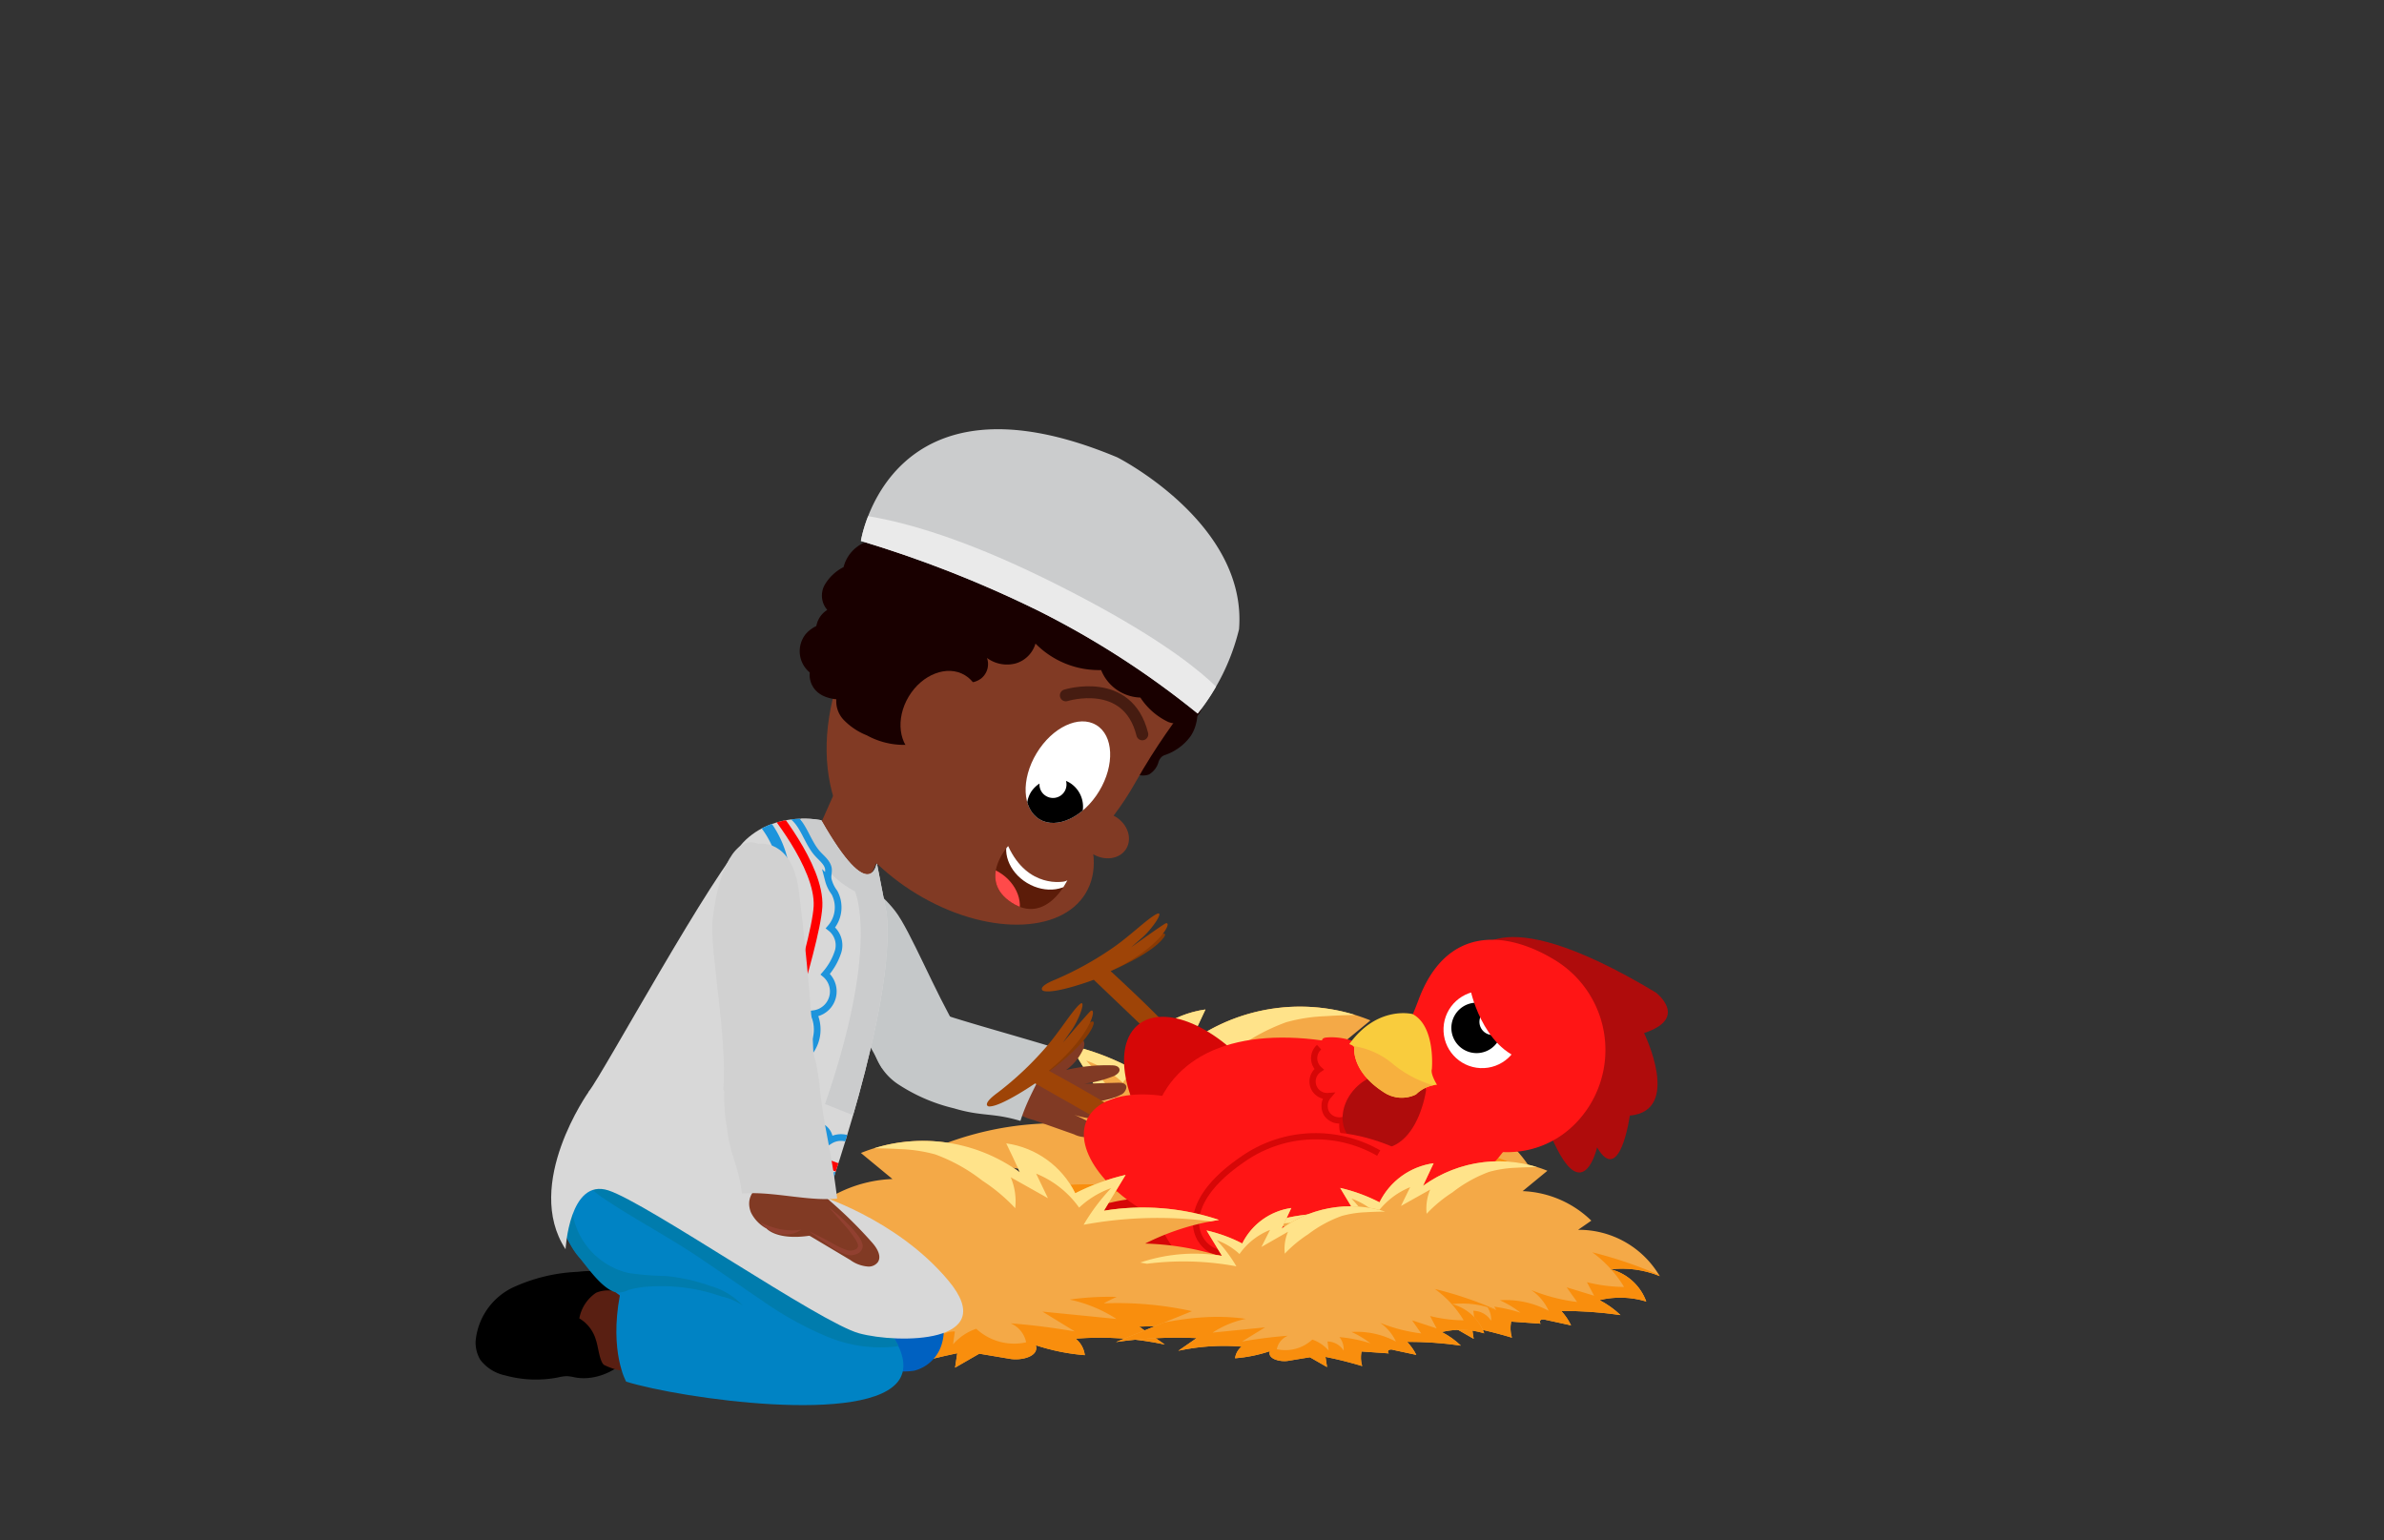 <svg xmlns="http://www.w3.org/2000/svg" xmlns:xlink="http://www.w3.org/1999/xlink" viewBox="0 0 260 168"><rect x="0" y="0" width="260" height="168" fill="#333333" stroke="none"/><defs><style>.cls-1{fill:#f4a947;}.cls-2{fill:#f9cc3d;}.cls-3{fill:#0083c4;}.cls-4{fill:#d8d8d8;}.cls-5{fill:#fff;}.cls-6{fill:#cbcccd;}.cls-7{fill:#5c1c09;}.cls-8{fill:#591f12;}.cls-9{clip-path:url(#clip-path);}.cls-10{fill:#f98e0d;}.cls-11{fill:#ffe38a;}.cls-12{fill:#813a24;}.cls-13{fill:#c5c8c9;}.cls-14{fill:#d60707;}.cls-15{fill:#893a04;}.cls-16{fill:#9e4407;}.cls-17{fill:#ff1515;}.cls-18,.cls-29,.cls-30,.cls-34,.cls-41{fill:none;}.cls-18{stroke:#d60707;stroke-width:0.68px;}.cls-18,.cls-29,.cls-30{stroke-miterlimit:10;}.cls-19{fill:#af0c0c;}.cls-20{clip-path:url(#clip-path-2);}.cls-21{fill:#f7b03e;}.cls-22{clip-path:url(#clip-path-3);}.cls-23{clip-path:url(#clip-path-4);}.cls-24{clip-path:url(#clip-path-5);}.cls-25{fill:#0061c1;}.cls-26{clip-path:url(#clip-path-6);}.cls-27{fill:#007cad;}.cls-28{clip-path:url(#clip-path-7);}.cls-29{stroke:red;stroke-width:0.95px;}.cls-30{stroke:#1d94dc;stroke-width:0.73px;}.cls-31{fill:#1d94dc;}.cls-32{fill:#190000;}.cls-33{clip-path:url(#clip-path-8);}.cls-34{stroke:#461c11;stroke-linecap:round;stroke-linejoin:round;stroke-width:1.3px;}.cls-35{clip-path:url(#clip-path-9);}.cls-36{fill:#eaeaea;}.cls-37{clip-path:url(#clip-path-10);}.cls-38{fill:#ff4a4a;}.cls-39{fill:#d1d1d1;}.cls-40{fill:#914030;}</style><clipPath id="clip-path"><path class="cls-1" d="M114.16,128.06a60.66,60.66,0,0,0-15.38-1.37,34.45,34.45,0,0,1,15.5-4.17,30.63,30.63,0,0,0-9.14-2.93,29.71,29.71,0,0,1,14.25-1.17L116.7,114a27,27,0,0,1,6.23,2.27,11.24,11.24,0,0,1,8.54-6.17l-1.68,3.58a20.41,20.41,0,0,1,19.67-2.39l-3.91,3.22a16.43,16.43,0,0,1,10.85,4.67l-2.09,1.42a14.84,14.84,0,0,1,12.9,7.32,15.79,15.79,0,0,0-7.72-1.07,8.17,8.17,0,0,1,5.6,5.09,14.05,14.05,0,0,0-7.4-.21,13.73,13.73,0,0,1,3.31,2.36,62.31,62.31,0,0,0-9.36-.65,9.08,9.08,0,0,1,1.56,2.27l-4-.86a1,1,0,0,0-.74,0c-.22.12-.28.51,0,.61l-4.71-.34a5.2,5.2,0,0,0,.12,2.54q-3.12-.94-6.32-1.59l.27,1.78-3-1.72c-1.25.2-2.51.4-3.78.63-1.45.25-3.65-.28-3.23-1.68a25.56,25.56,0,0,1-6.06,1.22,3.08,3.08,0,0,1,1.14-2,38.18,38.18,0,0,0-11,.72l3.17-2.21a76.12,76.12,0,0,0-14.07.7Z"/></clipPath><clipPath id="clip-path-2"><path class="cls-2" d="M150.89,119.11a3.52,3.52,0,0,0,3.53.26,3.72,3.72,0,0,1,2.3-1.06s-.74-1.17-.56-1.71c0,0,.43-4.66-2.1-6,0,0-3.83-1-6.91,3.28a1.46,1.46,0,0,1,.55.3S147.28,116.78,150.89,119.11Z"/></clipPath><clipPath id="clip-path-3"><path class="cls-1" d="M144.4,139.25a42.45,42.45,0,0,0-10.61-.95,23.69,23.69,0,0,1,10.7-2.87,20.69,20.69,0,0,0-6.31-2,20.39,20.39,0,0,1,9.83-.81c-.61-1-1.23-2-1.85-3.06a18.25,18.25,0,0,1,4.29,1.57,7.76,7.76,0,0,1,5.9-4.26c-.39.82-.78,1.65-1.16,2.47a14.09,14.09,0,0,1,13.57-1.65l-2.7,2.22a11.37,11.37,0,0,1,7.49,3.22l-1.44,1a10.22,10.22,0,0,1,8.9,5.05,10.8,10.8,0,0,0-5.33-.74,5.6,5.6,0,0,1,3.86,3.51,9.68,9.68,0,0,0-5.1-.15,9.69,9.69,0,0,1,2.29,1.63,43.66,43.66,0,0,0-6.46-.45,6.32,6.32,0,0,1,1.07,1.57l-2.77-.6a.74.74,0,0,0-.51,0c-.15.09-.19.35,0,.42l-3.25-.23a3.58,3.58,0,0,0,.08,1.75c-1.44-.43-2.89-.8-4.36-1.1l.19,1.23-2.07-1.19c-.86.14-1.73.28-2.61.44s-2.52-.19-2.22-1.16a17.52,17.52,0,0,1-4.18.84,2.11,2.11,0,0,1,.78-1.4,26.3,26.3,0,0,0-7.61.5l2.19-1.52a51.69,51.69,0,0,0-9.71.47Z"/></clipPath><clipPath id="clip-path-4"><path class="cls-1" d="M125,140.51a53.65,53.65,0,0,1,13.55-1.2,30.38,30.38,0,0,0-13.66-3.68,26.94,26.94,0,0,1,8.06-2.58,26.13,26.13,0,0,0-12.56-1l2.37-3.91a23.92,23.92,0,0,0-5.49,2,9.94,9.94,0,0,0-7.53-5.44c.5,1,1,2.11,1.49,3.16a18,18,0,0,0-17.34-2.11l3.44,2.84a14.49,14.49,0,0,0-9.56,4.11l1.85,1.26a13.06,13.06,0,0,0-11.37,6.45,13.86,13.86,0,0,1,6.8-.94,7.15,7.15,0,0,0-4.93,4.48,12.51,12.51,0,0,1,6.52-.19,12.36,12.36,0,0,0-2.93,2.09,55.67,55.67,0,0,1,8.26-.58,8.11,8.11,0,0,0-1.38,2l3.53-.76a1,1,0,0,1,.66,0c.19.11.25.45,0,.54l4.16-.29a4.56,4.56,0,0,1-.11,2.23q2.74-.82,5.57-1.4l-.24,1.57,2.64-1.52,3.33.56c1.27.22,3.22-.25,2.84-1.48a22.71,22.71,0,0,0,5.34,1.08,2.73,2.73,0,0,0-1-1.8,33.76,33.76,0,0,1,9.72.64l-2.79-1.95a66.68,66.68,0,0,1,12.39.62Z"/></clipPath><clipPath id="clip-path-5"><path class="cls-1" d="M130,143a38,38,0,0,0-9.63-.85,21.53,21.53,0,0,1,9.7-2.61,19.15,19.15,0,0,0-5.72-1.84,18.63,18.63,0,0,1,8.92-.73l-1.68-2.77a16.34,16.34,0,0,1,3.89,1.42,7.08,7.08,0,0,1,5.35-3.87L139.78,134a12.78,12.78,0,0,1,12.31-1.5l-2.45,2a10.27,10.27,0,0,1,6.8,2.93l-1.31.89a9.27,9.27,0,0,1,8.07,4.58,9.85,9.85,0,0,0-4.83-.67,5.11,5.11,0,0,1,3.5,3.19,8.85,8.85,0,0,0-4.63-.14,8.78,8.78,0,0,1,2.08,1.48,39.62,39.62,0,0,0-5.86-.41,5.76,5.76,0,0,1,1,1.42l-2.51-.54a.66.66,0,0,0-.46,0c-.14.08-.18.32,0,.38l-3-.21a3.29,3.29,0,0,0,.07,1.59c-1.3-.39-2.62-.73-4-1l.17,1.11-1.87-1.07c-.79.12-1.57.25-2.37.39s-2.29-.17-2-1.05a15.85,15.85,0,0,1-3.79.77,1.92,1.92,0,0,1,.71-1.27,23.5,23.5,0,0,0-6.9.45l2-1.38a47.08,47.08,0,0,0-8.8.43Z"/></clipPath><clipPath id="clip-path-6"><path class="cls-3" d="M85.71,135.1s15.59,10.32,12.38,15.36-23.84,2.07-29.8.23c0,0-1.84-3.21-.69-9.4,0,0-8-5.73-6.42-10.54S79.29,124.33,85.71,135.1Z"/></clipPath><clipPath id="clip-path-7"><path class="cls-4" d="M89.57,89.46s-4.76-1.07-8.2,2.1S65.71,117.2,64.24,119s21.93,12.92,25.54,12.79c0,0,8-22.1,6.92-32.17l-1.08-5.53S95,99,89.57,89.46Z"/></clipPath><clipPath id="clip-path-8"><ellipse class="cls-5" cx="116.47" cy="84.23" rx="6" ry="3.99" transform="translate(-15.78 140.53) rotate(-58.94)"/></clipPath><clipPath id="clip-path-9"><path class="cls-6" d="M121.85,49.88s14.21,7.18,13.28,18.75a23.69,23.69,0,0,1-4.51,9.19A95.12,95.12,0,0,0,113,66.49,126,126,0,0,0,93.89,59S96.92,39.44,121.85,49.88Z"/></clipPath><clipPath id="clip-path-10"><path class="cls-7" d="M116.41,96s-2.28,4.9-6.07,2.45-.39-6.18-.39-6.18c2.17,4.74,6.14,3.86,6.14,3.86A.87.87,0,0,0,116.41,96Z"/></clipPath></defs><g id="Layer_7" data-name="Layer 7"><path d="M62.73,150.23a6.31,6.31,0,0,0-.87-.14,4.48,4.48,0,0,0-1,.14,12.6,12.6,0,0,1-5.76-.22,4.58,4.58,0,0,1-2.73-1.72,3.71,3.71,0,0,1-.5-2,7.21,7.21,0,0,1,4-5.84,18.71,18.71,0,0,1,7.18-1.74,10.45,10.45,0,0,1,2.68,0,5.67,5.67,0,0,1,4.55,4.79C70.74,147.31,66.47,150.91,62.73,150.23Z"/><path class="cls-8" d="M65,146.18a4,4,0,0,0-1.82-2.39A4.31,4.31,0,0,1,65,141a3.27,3.27,0,0,1,2-.18,5.43,5.43,0,0,1,3,1.51,4.18,4.18,0,0,1,1.25,3,5.63,5.63,0,0,1-.19,1.23c-.4,1.55-1.06,3.26-2.82,3a6.88,6.88,0,0,1-2.37-.7C65.38,148.48,65.23,146.78,65,146.18Z"/><path class="cls-1" d="M114.16,128.06a60.66,60.66,0,0,0-15.38-1.37,34.45,34.45,0,0,1,15.5-4.17,30.63,30.63,0,0,0-9.14-2.93,29.71,29.71,0,0,1,14.25-1.17L116.7,114a27,27,0,0,1,6.23,2.27,11.24,11.24,0,0,1,8.54-6.17l-1.68,3.58a20.41,20.41,0,0,1,19.67-2.39l-3.91,3.22a16.43,16.43,0,0,1,10.85,4.67l-2.09,1.42a14.84,14.84,0,0,1,12.9,7.32,15.79,15.79,0,0,0-7.72-1.07,8.17,8.17,0,0,1,5.6,5.09,14.05,14.05,0,0,0-7.4-.21,13.73,13.73,0,0,1,3.31,2.36,62.31,62.31,0,0,0-9.36-.65,9.08,9.08,0,0,1,1.56,2.27l-4-.86a1,1,0,0,0-.74,0c-.22.12-.28.51,0,.61l-4.71-.34a5.2,5.2,0,0,0,.12,2.54q-3.12-.94-6.32-1.59l.27,1.78-3-1.72c-1.25.2-2.51.4-3.78.63-1.45.25-3.65-.28-3.23-1.68a25.56,25.56,0,0,1-6.06,1.22,3.08,3.08,0,0,1,1.14-2,38.18,38.18,0,0,0-11,.72l3.17-2.21a76.12,76.12,0,0,0-14.07.7Z"/><g class="cls-9"><path class="cls-10" d="M168.55,128.42a66.08,66.08,0,0,0-12-4.22,18.5,18.5,0,0,1,5,5.47,25.23,25.23,0,0,1-5.86-.75l1.15,2.15-4.33-1.34,1.59,2.28a27.83,27.83,0,0,1-7.17-1.85,8,8,0,0,1,2.76,3.27,14.51,14.51,0,0,0-7.73-1.66,16.09,16.09,0,0,1,3.28,2,23.47,23.47,0,0,0-5.38-1.09,3.41,3.41,0,0,1,.72,2.36,3.28,3.28,0,0,0-2.81-1.57l.22,1.6a6.65,6.65,0,0,0-2.87-1.93A6.88,6.88,0,0,1,129,134.8a3.19,3.19,0,0,1,1.92-2.35q-4,.31-7.94,1l4-2.46-9.15.91a16.91,16.91,0,0,1,5.79-2.39c-9.07-1.31-18.19,1.36-27,4l15.19,9c3.34,2,6.79,4,10.64,4.49a28.71,28.71,0,0,0,9-.77,221.86,221.86,0,0,1,23.05-3.51c7.14-.6,14.89-.76,20.52-5.19a2.36,2.36,0,0,0,.8-.92,2.53,2.53,0,0,0,0-1.34c-.31-2-1-4.52-3.07-4.85"/><path class="cls-11" d="M151,110.71q-3.24-.09-6.46.12a18.09,18.09,0,0,0-4.27.66,21.44,21.44,0,0,0-5.86,3.24,22.78,22.78,0,0,0-4.07,3.38,7.83,7.83,0,0,1,.56-3.83l-4.61,2.6,1.49-3a12.06,12.06,0,0,0-5.32,4.21,11.42,11.42,0,0,0-4-2.42,24.85,24.85,0,0,1,3.42,4.55,50.17,50.17,0,0,0-21.16.6c1.39-4.37,5.34-7.41,9.39-9.55a78.21,78.21,0,0,1,10.87-4.5,46.29,46.29,0,0,1,9.73-2.53,47.44,47.44,0,0,1,11.16.38A77.06,77.06,0,0,1,150,106a10.48,10.48,0,0,1,5.17,2.4"/></g><path class="cls-12" d="M118,113.36c.38.21.28.78.09,1.16a5.73,5.73,0,0,1-1.82,2.18,19,19,0,0,1,5-.51c.33,0,.74.09.82.41s-.3.63-.64.77a13,13,0,0,1-3.17.82l3.64-.1c.32,0,.7,0,.87.28s-.12.82-.48,1a7,7,0,0,1-4,.7,5.08,5.08,0,0,1,3.33,1.17,3,3,0,0,1-2.17.79,9.24,9.24,0,0,1-2.32-.44,13.84,13.84,0,0,1,2.23,1.15.78.78,0,0,1,.37.37c.12.31-.15.64-.45.78a2.92,2.92,0,0,1-2.18-.18l-4.39-1.55a6.08,6.08,0,0,1-3-1.76c-1.39-1.81-.19-4.52,1.79-5.32a19.67,19.67,0,0,1,2.41-.58C114.83,114.31,117.18,112.9,118,113.36Z"/><path class="cls-13" d="M101.5,116.45c1.63-1.51,3-1.63,3-4-2.56-4.31-5.22-10.94-6.85-13.06-3.47-4.5-7.45-3.94-7.45-3.94-2.59.28-2.5,4.43-.21,9.75,1.21,2.82,3.62,6.49,6.19,11.26C98.15,116.34,99.91,117.92,101.5,116.45Z"/><path class="cls-13" d="M95.1,112.39a6.41,6.41,0,0,0,2.77,5.81,19.13,19.13,0,0,0,6.17,2.68c3.09.92,4.16.45,7.25,1.37,1-3.13,2.47-4.93,3.5-8.06C110,112.75,107.22,112,104,111,100.48,109.88,95.89,107.34,95.1,112.39Z"/><path class="cls-14" d="M121.69,141.87A4.2,4.2,0,0,1,119,141c-.7-.68-.68-2.11.25-2.41A9.88,9.88,0,0,1,114,138c-1.22-.51-2.47-1.55-2.33-2.87s1.62-2.08,2.94-2.3a10,10,0,0,1,5.37.57,1,1,0,0,1-.31-1.44,2.49,2.49,0,0,1,1.48-.8c5-1.23,10.27,0,15,2a12,12,0,0,1,4,2.45c4,4.08-1.28,5.53-4.64,6.11A58.13,58.13,0,0,1,121.69,141.87Z"/><path class="cls-15" d="M114,117.16s4.42-3.11,5.22-5.32-6,4.77-6,4.77Z"/><path class="cls-16" d="M120.7,122.6l-7.81-4.44s-3.82,2.63-5.07,2.51c0,0-.84-.17,1-1.51A35.34,35.34,0,0,0,114,114.3c1.51-1.71,2.89-4,3.73-4.75s-.08,1.81-1,3l-.81,1.17s2.2-2.6,2.93-3.37.6,1.76-3.32,5.43l-1.15,1s5.69,3.08,7.87,4.6S123.8,123.9,120.7,122.6Z"/><path class="cls-17" d="M168.41,118.21s-3.77,8.89-10,12.4l-2.69-10.11s5.25-2,5.52-5.92Z"/><path class="cls-15" d="M120.56,106.15s5-2,6.36-3.9-7,3.18-7,3.18Z"/><path class="cls-16" d="M125.79,113.07l-6.5-6.21s-4.34,1.62-5.53,1.2c0,0-.77-.37,1.33-1.22a35.63,35.63,0,0,0,6.25-3.45c1.88-1.29,3.79-3.19,4.78-3.69s-.52,1.73-1.7,2.69l-1.07.94s2.76-2,3.66-2.56.16,1.86-4.54,4.47l-1.35.67s4.77,4.37,6.51,6.37S128.47,115.08,125.79,113.07Z"/><ellipse class="cls-14" cx="131.84" cy="121.38" rx="6.6" ry="12.32" transform="translate(-46.91 108.55) rotate(-38.53)"/><path class="cls-17" d="M159.58,127.22c-.47,8.59-11.57,14.48-21.06,14s-13.79-7.27-13.31-15.86,6.78-12.68,16.28-12.15S160.06,118.63,159.58,127.22Z"/><path class="cls-17" d="M148.54,114a6.8,6.8,0,0,0-3.94-.84.82.82,0,0,0-.3.1.47.47,0,0,0-.06.61,1.32,1.32,0,0,0,.52.41,3.29,3.29,0,0,0-1.56,0c-.48.14-1,.53-.89,1a1,1,0,0,0,.3.47,5.14,5.14,0,0,0,1.27,1,3.24,3.24,0,0,0-1,.59,1.14,1.14,0,0,0-.37,1.05,1.41,1.41,0,0,0,.29.52,4,4,0,0,0,2.82,1.49,1.28,1.28,0,0,0-.95.43.26.26,0,0,0-.1.21c0,.11.11.19.21.24a6.42,6.42,0,0,0,2.12.58,26.62,26.62,0,0,0,4.08.42,3.7,3.7,0,0,0,1.71-.32,1.54,1.54,0,0,0,.91-1.39,4.41,4.41,0,0,0-.21-.87c-.09-.43,0-.88-.11-1.32a3.22,3.22,0,0,0-1.71-2.28A28,28,0,0,0,148.54,114Z"/><path class="cls-18" d="M143.86,114.21a1.63,1.63,0,0,0,0,2.42,1.59,1.59,0,0,0,1,2.91,1.67,1.67,0,0,0-.17,1.93,1.65,1.65,0,0,0,1.81.67,2,2,0,0,0,1.18,2.52,5.74,5.74,0,0,0,3.08.15"/><ellipse class="cls-17" cx="129.75" cy="127.24" rx="6.6" ry="12.32" transform="translate(-39.76 192.75) rotate(-65.57)"/><path class="cls-14" d="M150.48,129.53a8.14,8.14,0,0,0-4.67,3c-.27-.25-.69,0-.95.25a14.8,14.8,0,0,0-2.4,3.06,6.16,6.16,0,0,1,2.69-4.5c.79-1.84,2.92-2.72,4.9-3a8.43,8.43,0,0,1,3.32,0,3.7,3.7,0,0,1,2.51,1.8C154,129.61,152.44,129.09,150.48,129.53Z"/><path class="cls-19" d="M160.65,104.53s1.75-7.21,19.94,3.72c0,0,3.67,2.79-1.29,4.42,0,0,4.18,8.49-1.55,9,0,0-1.08,7.74-3.57,3.47,0,0-1.44,6.34-4.59-.28L164,113.4l-1-5.53Z"/><path class="cls-17" d="M154.7,109.06c-2.21,6-5.58,9.26,3.5,14.8,5.42,3.3,11.91,2,15.21-3.37a11.48,11.48,0,0,0-3.83-15.78C164.17,101.41,157.7,101,154.7,109.06Z"/><path class="cls-19" d="M155.53,118.89s-1,7.48-6.31,6.29-2.58-9.26,4.17-8.15A2.37,2.37,0,0,1,155.53,118.89Z"/><path class="cls-2" d="M150.89,119.11a3.52,3.52,0,0,0,3.53.26,3.72,3.72,0,0,1,2.3-1.06s-.74-1.17-.56-1.71c0,0,.43-4.66-2.1-6,0,0-3.83-1-6.91,3.28a1.46,1.46,0,0,1,.55.3S147.28,116.78,150.89,119.11Z"/><g class="cls-20"><path class="cls-21" d="M158.12,118.76a12.53,12.53,0,0,1-6.09-2.62,8.74,8.74,0,0,0-5.54-2.15s.54,4.78.44,4.72,7.73,3,7.73,3Z"/></g><circle class="cls-5" cx="161.63" cy="112.29" r="4.21" transform="translate(41.97 268.53) rotate(-87.34)"/><path d="M162.47,109.76a2.34,2.34,0,0,1,.34.26,1.43,1.43,0,1,0,.95,2.47,2.75,2.75,0,1,1-1.29-2.73Z"/><path class="cls-17" d="M160.43,108.2s1.59,7.26,7.06,7.62l1.45-7L161,106.39Z"/><path class="cls-17" d="M154.53,126.43s-11.85-7.68-19.93,1.75-1.48,8.49-1.48,8.49-4.18,3.37-3.37,7,26.53,1.21,27.75-12.53"/><path class="cls-18" d="M150.36,125.76a13.82,13.82,0,0,0-14.82.67c-7.68,5.25-5.12,9.83-2.42,10.24a13,13,0,0,0-2.43,2.69"/><path class="cls-1" d="M144.4,139.25a42.45,42.45,0,0,0-10.61-.95,23.69,23.69,0,0,1,10.7-2.87,20.69,20.69,0,0,0-6.31-2,20.39,20.39,0,0,1,9.83-.81c-.61-1-1.23-2-1.85-3.06a18.25,18.25,0,0,1,4.29,1.57,7.76,7.76,0,0,1,5.9-4.26c-.39.82-.78,1.65-1.16,2.47a14.09,14.09,0,0,1,13.57-1.65l-2.7,2.22a11.37,11.37,0,0,1,7.49,3.22l-1.44,1a10.22,10.22,0,0,1,8.9,5.05,10.8,10.8,0,0,0-5.33-.74,5.6,5.6,0,0,1,3.86,3.51,9.68,9.68,0,0,0-5.1-.15,9.69,9.69,0,0,1,2.29,1.63,43.66,43.66,0,0,0-6.46-.45,6.32,6.32,0,0,1,1.07,1.57l-2.77-.6a.74.74,0,0,0-.51,0c-.15.09-.19.35,0,.42l-3.25-.23a3.58,3.58,0,0,0,.08,1.75c-1.44-.43-2.89-.8-4.36-1.1l.19,1.23-2.07-1.19c-.86.14-1.73.28-2.61.44s-2.52-.19-2.22-1.16a17.52,17.52,0,0,1-4.18.84,2.11,2.11,0,0,1,.78-1.4,26.3,26.3,0,0,0-7.61.5l2.19-1.52a51.69,51.69,0,0,0-9.71.47Z"/><g class="cls-22"><path class="cls-10" d="M181.93,139.5a46,46,0,0,0-8.28-2.92,12.92,12.92,0,0,1,3.47,3.78,17.29,17.29,0,0,1-4.05-.52l.79,1.48-3-.92L172,142A19.61,19.61,0,0,1,167,140.7a5.49,5.49,0,0,1,1.9,2.26,10,10,0,0,0-5.33-1.15,11,11,0,0,1,2.26,1.36,16.73,16.73,0,0,0-3.71-.75,2.4,2.4,0,0,1,.5,1.63,2.32,2.32,0,0,0-1.94-1.09l.15,1.11a4.61,4.61,0,0,0-2-1.33,4.78,4.78,0,0,1-4.26,1.16,2.19,2.19,0,0,1,1.33-1.62q-2.76.21-5.48.69l2.76-1.7-6.31.63a11.81,11.81,0,0,1,4-1.65c-6.26-.91-12.55.94-18.61,2.76l10.49,6.22c2.3,1.36,4.68,2.75,7.34,3.09a19.93,19.93,0,0,0,6.19-.53,152.72,152.72,0,0,1,15.91-2.42c4.93-.42,10.27-.53,14.16-3.58a1.75,1.75,0,0,0,.55-.63,1.72,1.72,0,0,0,0-.93c-.21-1.4-.71-3.12-2.11-3.35"/><path class="cls-11" d="M169.8,127.28c-1.49,0-3,0-4.46.08a12.68,12.68,0,0,0-2.94.45,14.83,14.83,0,0,0-4,2.24,15,15,0,0,0-2.81,2.33,5.31,5.31,0,0,1,.39-2.64l-3.19,1.79,1-2.05a8.36,8.36,0,0,0-3.67,2.9,7.89,7.89,0,0,0-2.73-1.66,16.86,16.86,0,0,1,2.36,3.14,34.4,34.4,0,0,0-14.6.41c1-3,3.68-5.12,6.48-6.59a52.16,52.16,0,0,1,7.5-3.1,32.06,32.06,0,0,1,6.71-1.76,33.09,33.09,0,0,1,7.7.27,53,53,0,0,1,5.62.9,7.19,7.19,0,0,1,3.57,1.66"/></g><path class="cls-1" d="M125,140.51a53.65,53.65,0,0,1,13.55-1.2,30.38,30.38,0,0,0-13.66-3.68,26.94,26.94,0,0,1,8.06-2.58,26.13,26.13,0,0,0-12.56-1l2.37-3.91a23.92,23.92,0,0,0-5.49,2,9.94,9.94,0,0,0-7.53-5.44c.5,1,1,2.11,1.49,3.16a18,18,0,0,0-17.34-2.11l3.44,2.84a14.49,14.49,0,0,0-9.56,4.11l1.85,1.26a13.06,13.06,0,0,0-11.37,6.45,13.86,13.86,0,0,1,6.8-.94,7.15,7.15,0,0,0-4.93,4.48,12.51,12.51,0,0,1,6.52-.19,12.36,12.36,0,0,0-2.93,2.09,55.67,55.67,0,0,1,8.26-.58,8.11,8.11,0,0,0-1.38,2l3.53-.76a1,1,0,0,1,.66,0c.19.11.25.45,0,.54l4.16-.29a4.56,4.56,0,0,1-.11,2.23q2.74-.82,5.57-1.4l-.24,1.57,2.64-1.52,3.33.56c1.27.22,3.22-.25,2.84-1.48a22.71,22.71,0,0,0,5.34,1.08,2.73,2.73,0,0,0-1-1.8,33.76,33.76,0,0,1,9.72.64l-2.79-1.95a66.68,66.68,0,0,1,12.39.62Z"/><g class="cls-23"><path class="cls-10" d="M77,140.83a58.37,58.37,0,0,1,10.59-3.72,16.23,16.23,0,0,0-4.44,4.82,22.54,22.54,0,0,0,5.17-.66l-1,1.89L91.14,142l-1.4,2a25,25,0,0,0,6.32-1.64,7.1,7.1,0,0,0-2.43,2.89,12.78,12.78,0,0,1,6.81-1.47,14.6,14.6,0,0,0-2.89,1.74,20.76,20.76,0,0,1,4.74-1,3.05,3.05,0,0,0-.64,2.08,2.92,2.92,0,0,1,2.49-1.39l-.2,1.41a5.86,5.86,0,0,1,2.53-1.7,6.06,6.06,0,0,0,5.44,1.48,2.85,2.85,0,0,0-1.69-2.07c2.34.18,4.67.48,7,.88l-3.53-2.16,8.07.8a15.16,15.16,0,0,0-5.11-2.11c8-1.16,16,1.2,23.76,3.52L127,153.26c-2.94,1.74-6,3.52-9.37,4a25.55,25.55,0,0,1-7.92-.68,193.87,193.87,0,0,0-20.32-3.09c-6.29-.53-13.11-.67-18.08-4.57a2.17,2.17,0,0,1-.7-.81,2.25,2.25,0,0,1,0-1.18c.27-1.79.91-4,2.7-4.28"/><path class="cls-11" d="M92.52,125.22c1.9,0,3.8,0,5.69.11a16.53,16.53,0,0,1,3.77.57,18.84,18.84,0,0,1,5.16,2.87,19.3,19.3,0,0,1,3.58,3,6.71,6.71,0,0,0-.49-3.37l4.06,2.28L113,128a10.67,10.67,0,0,1,4.69,3.71,10,10,0,0,1,3.49-2.13,22.18,22.18,0,0,0-3,4,44.26,44.26,0,0,1,18.65.53c-1.22-3.85-4.7-6.53-8.28-8.42a68.48,68.48,0,0,0-9.58-4,41.13,41.13,0,0,0-8.57-2.24,42.14,42.14,0,0,0-9.84.35A64.42,64.42,0,0,0,93.35,121a9.27,9.27,0,0,0-4.56,2.13"/></g><path class="cls-1" d="M130,143a38,38,0,0,0-9.63-.85,21.53,21.53,0,0,1,9.7-2.61,19.15,19.15,0,0,0-5.72-1.84,18.63,18.63,0,0,1,8.92-.73l-1.68-2.77a16.34,16.34,0,0,1,3.89,1.42,7.08,7.08,0,0,1,5.35-3.87L139.78,134a12.78,12.78,0,0,1,12.31-1.5l-2.45,2a10.27,10.27,0,0,1,6.8,2.93l-1.31.89a9.27,9.27,0,0,1,8.07,4.58,9.85,9.85,0,0,0-4.83-.67,5.11,5.11,0,0,1,3.5,3.19,8.85,8.85,0,0,0-4.63-.14,8.78,8.78,0,0,1,2.08,1.48,39.62,39.62,0,0,0-5.86-.41,5.76,5.76,0,0,1,1,1.42l-2.51-.54a.66.66,0,0,0-.46,0c-.14.08-.18.32,0,.38l-3-.21a3.29,3.29,0,0,0,.07,1.59c-1.3-.39-2.62-.73-4-1l.17,1.11-1.87-1.07c-.79.12-1.57.25-2.37.39s-2.29-.17-2-1.05a15.85,15.85,0,0,1-3.79.77,1.92,1.92,0,0,1,.71-1.27,23.5,23.5,0,0,0-6.9.45l2-1.38a47.08,47.08,0,0,0-8.8.43Z"/><g class="cls-24"><path class="cls-10" d="M164,143.22a40.66,40.66,0,0,0-7.52-2.64,11.43,11.43,0,0,1,3.15,3.42,15.71,15.71,0,0,1-3.67-.47l.72,1.35L154,144l1,1.43a17.88,17.88,0,0,1-4.49-1.16,5,5,0,0,1,1.73,2.05,9.06,9.06,0,0,0-4.84-1.05,10.54,10.54,0,0,1,2.06,1.24,15.59,15.59,0,0,0-3.38-.68,2.16,2.16,0,0,1,.46,1.48,2.1,2.1,0,0,0-1.76-1l.13,1a4.17,4.17,0,0,0-1.79-1.21,4.32,4.32,0,0,1-3.87,1.05,2,2,0,0,1,1.21-1.47c-1.67.13-3.32.34-5,.63l2.51-1.54-5.73.57a10.62,10.62,0,0,1,3.63-1.5c-5.68-.82-11.39.85-16.88,2.5l9.51,5.64a17.77,17.77,0,0,0,6.66,2.81,17.83,17.83,0,0,0,5.62-.48,140.78,140.78,0,0,1,14.43-2.2c4.47-.37,9.31-.47,12.84-3.24a1.47,1.47,0,0,0,.5-.58,1.59,1.59,0,0,0,0-.84c-.2-1.27-.65-2.83-1.92-3"/><path class="cls-11" d="M153,132.13c-1.35,0-2.7,0-4,.08a11.43,11.43,0,0,0-2.67.41,13.61,13.61,0,0,0-3.67,2,14,14,0,0,0-2.54,2.11,4.77,4.77,0,0,1,.35-2.39L137.57,136l.94-1.86a7.43,7.43,0,0,0-3.33,2.63,7.26,7.26,0,0,0-2.48-1.51,15.62,15.62,0,0,1,2.14,2.85,31.5,31.5,0,0,0-13.25.37c.87-2.73,3.35-4.64,5.88-6a49.32,49.32,0,0,1,6.81-2.82,29.2,29.2,0,0,1,6.09-1.59,29.69,29.69,0,0,1,7,.25,46.25,46.25,0,0,1,5.1.81,6.61,6.61,0,0,1,3.24,1.51"/></g><path class="cls-25" d="M102.72,146.55a4.21,4.21,0,0,1-3,2.94,7.45,7.45,0,0,1-1.57.08l-2.8,0a4.68,4.68,0,0,1-1.4-.17,3.33,3.33,0,0,1-1.83-1.8,6.07,6.07,0,0,1,1.53-7.14A8,8,0,0,1,96,139.1a5.16,5.16,0,0,1,1.72-.34,4,4,0,0,1,2.57,1.18C102.09,141.62,103.47,144,102.72,146.55Z"/><path class="cls-3" d="M85.71,135.1s15.59,10.32,12.38,15.36-23.84,2.07-29.8.23c0,0-1.84-3.21-.69-9.4,0,0-8-5.73-6.42-10.54S79.29,124.33,85.71,135.1Z"/><g class="cls-26"><path class="cls-27" d="M82.92,141.71a37.75,37.75,0,0,0,7.26,4.06,15.08,15.08,0,0,0,8.17,1,4.65,4.65,0,0,0,1.23-.39,3.7,3.7,0,0,0,1.65-2.12c.84-2.47-.21-5.28-2-7.19a20.13,20.13,0,0,0-6.59-4.17A61.45,61.45,0,0,0,78.51,128c-2-.37-3.93-.58-5.9-.79s-12.26-.28-7,3.34c3.62,2.47,7.59,4.48,11.22,7C78.88,138.92,80.88,140.34,82.92,141.71Z"/></g><path class="cls-27" d="M81,142.39a7.61,7.61,0,0,0-3.57-2.15,20,20,0,0,0-4.8-1.07,32.69,32.69,0,0,1-4.09-.33,8.07,8.07,0,0,1-6.16-6.93,2.9,2.9,0,0,0-.61,2.78,7.12,7.12,0,0,0,1.49,2.56c.9,1.1,2.4,3.26,3.83,3.68a2.2,2.2,0,0,0,1.42-.23,10.1,10.1,0,0,1,2.44-.39,19.83,19.83,0,0,1,5.16.37,19,19,0,0,1,2.58.72A6.3,6.3,0,0,1,81,142.39Z"/><polygon class="cls-12" points="87.31 94.78 93.96 97.74 97.72 89.29 91.58 85.18 87.31 94.78"/><path class="cls-4" d="M89.57,89.46s-4.76-1.07-8.2,2.1S65.71,117.2,64.24,119s21.93,12.92,25.54,12.79c0,0,8-22.1,6.92-32.17l-1.08-5.53S95,99,89.57,89.46Z"/><g class="cls-28"><path class="cls-6" d="M86.74,85.38s.13,8.53,6.5,11.84c0,0,2.76,5.78-3.26,23.19l3.46,1.38,8.74-29.85Z"/><path class="cls-29" d="M83.9,87.88s5.56,6.56,5.31,11-5.83,20.47-5.7,23.36S93.33,128,93.33,128"/><path class="cls-30" d="M85.73,88.67c1.83.63,2.16,3.08,3.48,4.49.44.48,1,.9,1.13,1.54.07.42-.11.86,0,1.28A3.84,3.84,0,0,0,91,97.34a3.41,3.41,0,0,1-.43,3.86,2.39,2.39,0,0,1,.84,2.56A7,7,0,0,1,90,106.25a2.45,2.45,0,0,1-1.26,4.31,4.07,4.07,0,0,1-1.41,5.1,5.4,5.4,0,0,1-.71,5A1.89,1.89,0,0,1,88,122.9a1.69,1.69,0,0,1,2.49,1.52A2.31,2.31,0,0,1,94,126"/><path class="cls-31" d="M82.06,89.19a10.17,10.17,0,0,1,2.82,5.2c.41,2.1-.16,4.16-.1,6.26a7.2,7.2,0,0,1-.86,2.85,6.21,6.21,0,0,0-.18,2.78c.15,2.1-1.35,3.75-1.49,5.84a11.64,11.64,0,0,1-.4,2.94,19.59,19.59,0,0,0-.92,3.09A19.73,19.73,0,0,0,81.1,124c.2,1.45.6,2.4,2,2.84.85.26,1,.83,1.7,1.29a2.25,2.25,0,0,0,1.65.23c1.23-.11,1.49.72,2.51,1.07s1.5-.25,2.35-.31c1.54-.1,3.16,2.18,4.66.46.52-.59-.34-1.46-.86-.87-.7.8-1.92-.35-2.57-.63a2.5,2.5,0,0,0-1.86-.17c-.49.16-.91.48-1.45.29a4.27,4.27,0,0,1-.89-.64,2.32,2.32,0,0,0-1.62-.49c-.93.07-1.09.21-1.73-.5a2.88,2.88,0,0,0-1.39-.89c-.64-.22-1-.37-1.17-1a8.27,8.27,0,0,1-.22-1.32,26.78,26.78,0,0,1-.24-3.1,10.4,10.4,0,0,1,.39-3.09c.26-.88.68-1.71.87-2.62a16.76,16.76,0,0,0,.21-2.45,9.65,9.65,0,0,1,1.07-3.21c.78-1.81-.07-3.72.74-5.48a6.86,6.86,0,0,0,.67-1.78c.17-1.06,0-2.14.12-3.21a11.5,11.5,0,0,0-3.14-10.11c-.56-.56-1.43.31-.87.86Z"/></g><path class="cls-32" d="M129.79,80.37a5.75,5.75,0,0,1-2.66,1.95,1.47,1.47,0,0,0-.4.19,1.38,1.38,0,0,0-.41.7,2.29,2.29,0,0,1-1,1.25,1.81,1.81,0,0,1-2.28-.89,3.94,3.94,0,0,1-.17-2.65,8.52,8.52,0,0,1,3-4.93,3.53,3.53,0,0,1,3.3-.78C131.12,76,130.81,79,129.79,80.37Z"/><ellipse class="cls-12" cx="104.98" cy="89.34" rx="9.58" ry="15.68" transform="translate(-25.72 133.16) rotate(-58.94)"/><path class="cls-12" d="M92.9,70.52c-5,10.25-3.29,21.22,6,25.78s19.3-1,24.89-10.9c9.48-16.84,16.1-12.14-6.78-26.21C108.21,53.75,97.9,60.28,92.9,70.52Z"/><ellipse class="cls-5" cx="116.47" cy="84.23" rx="6" ry="3.99" transform="translate(-15.78 140.53) rotate(-58.94)"/><g class="cls-33"><path d="M113.37,85.46a1.44,1.44,0,0,0,.7,1.35,1.47,1.47,0,0,0,2.19-1.64,3,3,0,0,1,.4.2,3.06,3.06,0,1,1-4.21,1A3.09,3.09,0,0,1,113.37,85.46Z"/></g><path class="cls-34" d="M116.24,75.84s6.76-2.13,8.34,4.25"/><ellipse class="cls-12" cx="119.64" cy="91.15" rx="2.37" ry="2.8" transform="matrix(0.52, -0.86, 0.86, 0.52, -20.18, 146.6)"/><path class="cls-32" d="M127.43,78.75a7.43,7.43,0,0,1-3.06-2.67,4.77,4.77,0,0,1-4.28-3,9.69,9.69,0,0,1-7.16-2.89,3.18,3.18,0,0,1-2.14,2.16,3.68,3.68,0,0,1-3.15-.59A2,2,0,0,1,107,74a2.27,2.27,0,0,1-2.37.22A2.51,2.51,0,0,1,103.38,77a2.88,2.88,0,0,1-3.18-.54,3.39,3.39,0,0,1-5-.68,6.85,6.85,0,0,1-3-1.37,2.94,2.94,0,0,1-1.06-2.93,3.05,3.05,0,0,1-2.11-2.28,2.62,2.62,0,0,1,1.19-2.68,2.4,2.4,0,0,1-.28-2.73A5.05,5.05,0,0,1,92,61.85a4,4,0,0,1,3.57-3,13.29,13.29,0,0,1,5.13.6l9.09,2.27c6,1.49,12.32,3.19,16.65,7.58a34.85,34.85,0,0,1,3,3.66c.84,1.13,2.06,3,1.59,4.39S128.71,79.22,127.43,78.75Z"/><path class="cls-6" d="M121.85,49.88s14.21,7.18,13.28,18.75a23.69,23.69,0,0,1-4.51,9.19A95.12,95.12,0,0,0,113,66.49,126,126,0,0,0,93.89,59S96.92,39.44,121.85,49.88Z"/><g class="cls-35"><path class="cls-36" d="M134.39,77S132,72,114.17,63.21,89,56.05,89,56.05l-.57,8,43.21,20.77Z"/></g><path class="cls-32" d="M100.05,81.11a8.36,8.36,0,0,1-5.51-.91A7.15,7.15,0,0,1,92,78.5a2.94,2.94,0,0,1-.68-2.84A3.3,3.3,0,0,1,88.89,73a4.56,4.56,0,0,1,1-3.56,6.64,6.64,0,0,1,6.44-2.24,9.27,9.27,0,0,1,5.74,4C103.89,74,104,80.07,100.05,81.11Z"/><ellipse class="cls-12" cx="102.59" cy="78.06" rx="5.15" ry="4.05" transform="translate(-17.22 125.66) rotate(-58.94)"/><path class="cls-7" d="M116.41,96s-2.28,4.9-6.07,2.45-.39-6.18-.39-6.18c2.17,4.74,6.14,3.86,6.14,3.86A.87.87,0,0,0,116.41,96Z"/><g class="cls-37"><ellipse class="cls-38" cx="107.16" cy="98.11" rx="3.48" ry="4.27" transform="translate(-32.18 139.28) rotate(-58.94)"/><ellipse class="cls-5" cx="113.81" cy="93.33" rx="3.48" ry="4.27" transform="translate(-24.86 142.66) rotate(-58.94)"/></g><path class="cls-32" d="M89.49,75.73a2.5,2.5,0,0,1-1.18-2.39,3,3,0,0,1-.46-4.16,3.56,3.56,0,0,1,4.23-.9,2.91,2.91,0,0,1,1.12.9,4,4,0,0,1,.59,2,7.47,7.47,0,0,1-.15,2.45,14,14,0,0,1-.33,1.78C92.75,76.72,90.41,76.33,89.49,75.73Z"/><path class="cls-39" d="M84.55,119.2c2.16-.5,3-1.66,4.17-3.73-.08-5-1.25-15.78-1.62-18.44-.77-5.63-4.39-5-4.39-5-2.39-1-4.38,2.61-5,8.36-.34,3,1.67,13.08,1.17,18.48C80.57,119.92,82.44,119.69,84.55,119.2Z"/><path class="cls-4" d="M64.22,119.05s-7.2,10.09-2.54,17.2c0,0,.42-7.8,4.67-6.42s23.11,14.44,27.35,15.59,15.48,1.15,9.75-5.73-14.62-9.48-14.62-9.48Z"/><path class="cls-12" d="M88.35,134.81l4.38,2.61a3.73,3.73,0,0,0,2,.72,1.26,1.26,0,0,0,1-.47c.45-.65-.07-1.53-.6-2.13A47.25,47.25,0,0,0,90.54,131a10.17,10.17,0,0,0-4-2.43c-2.08-.52-5.72.93-4.64,3.67A4,4,0,0,0,83.61,134s1.08,1.29,4.63.78"/><path class="cls-40" d="M90.42,131.7a18.85,18.85,0,0,1,2.26,2,10.41,10.41,0,0,1,1,1.19,2.33,2.33,0,0,1,.36.76.72.72,0,0,1,0,.52,1.15,1.15,0,0,1-.26.4,1.69,1.69,0,0,1-1.69.19,6.28,6.28,0,0,1-1.38-.74c-.83-.56-1.67-1.12-2.48-1.73.92.42,1.81.9,2.7,1.39a7,7,0,0,0,1.31.61,1.22,1.22,0,0,0,1.18-.1.71.71,0,0,0,.15-.22.15.15,0,0,0,0-.1.23.23,0,0,0,0-.11,2.34,2.34,0,0,0-.29-.6,13.89,13.89,0,0,0-.87-1.19C91.75,133.21,91.08,132.46,90.42,131.7Z"/><path class="cls-40" d="M87.38,134.12a2.57,2.57,0,0,1-1.12.46,3.23,3.23,0,0,1-1.24,0,3.3,3.3,0,0,1-1.14-.44,3.21,3.21,0,0,1-.91-.81,9.3,9.3,0,0,0,2.15.74A7.09,7.09,0,0,0,87.38,134.12Z"/><path class="cls-39" d="M83.51,111.41a6.43,6.43,0,0,0-4.23,4.86,18.74,18.74,0,0,0,0,6.72c.38,3.2,1.25,4,1.63,7.19,3.29-.29,7.11.85,10.39.55-.59-5-1.46-8-1.81-11.35C89.1,115.74,88.45,110.12,83.51,111.41Z"/><rect class="cls-41" x="31.51" y="25.42" width="196.98" height="131.46"/></g></svg>
